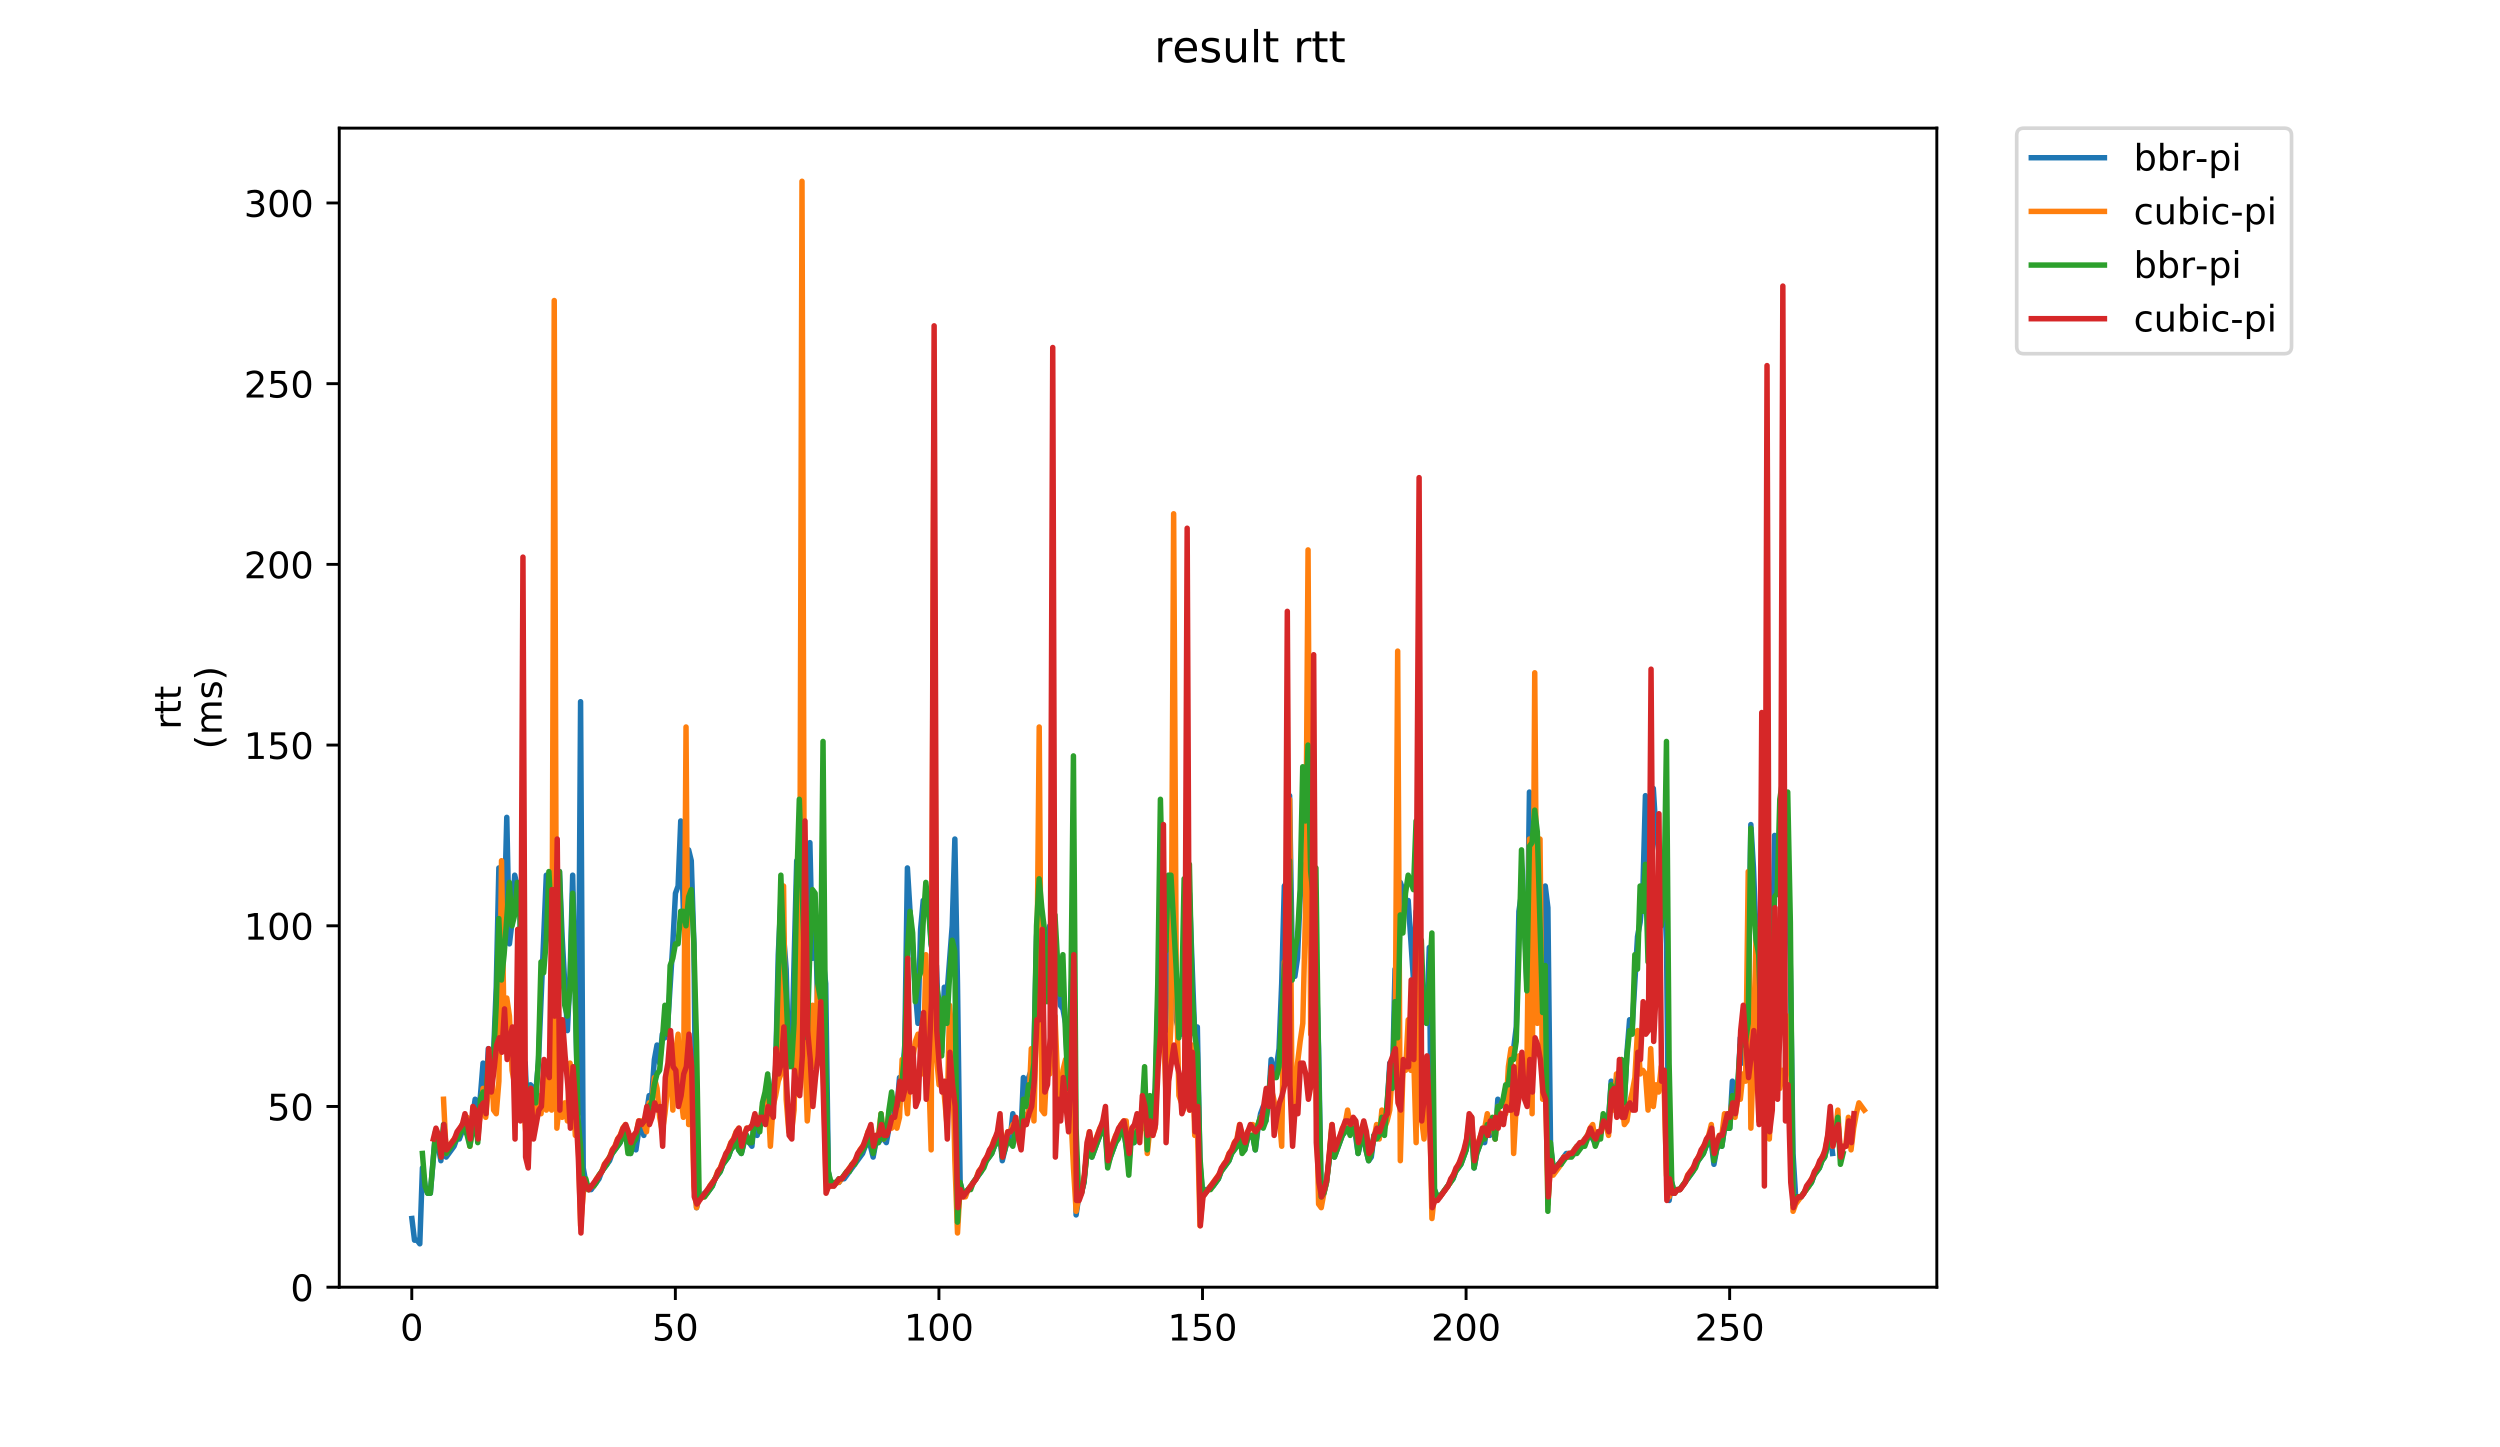<?xml version="1.0" encoding="utf-8" standalone="no"?>
<!DOCTYPE svg PUBLIC "-//W3C//DTD SVG 1.1//EN"
  "http://www.w3.org/Graphics/SVG/1.1/DTD/svg11.dtd">
<!-- Created with matplotlib (https://matplotlib.org/) -->
<svg height="396pt" version="1.1" viewBox="0 0 684 396" width="684pt" xmlns="http://www.w3.org/2000/svg" xmlns:xlink="http://www.w3.org/1999/xlink">
 <defs>
  <style type="text/css">
*{stroke-linecap:butt;stroke-linejoin:round;}
  </style>
 </defs>
 <g id="figure_1">
  <g id="patch_1">
   <path d="M 0 396 
L 684 396 
L 684 0 
L 0 0 
z
" style="fill:#ffffff;"/>
  </g>
  <g id="axes_1">
   <g id="patch_2">
    <path d="M 92.824 352.174 
L 529.913 352.174 
L 529.913 35.062 
L 92.824 35.062 
z
" style="fill:#ffffff;"/>
   </g>
   <g id="matplotlib.axis_1">
    <g id="xtick_1">
     <g id="line2d_1">
      <defs>
       <path d="M 0 0 
L 0 3.5 
" id="me153597958" style="stroke:#000000;stroke-width:0.8;"/>
      </defs>
      <g>
       <use style="stroke:#000000;stroke-width:0.8;" x="112.664" xlink:href="#me153597958" y="352.174"/>
      </g>
     </g>
     <g id="text_1">
      <!-- 0 -->
      <defs>
       <path d="M 31.781 66.406 
Q 24.172 66.406 20.328 58.906 
Q 16.5 51.422 16.5 36.375 
Q 16.5 21.391 20.328 13.891 
Q 24.172 6.391 31.781 6.391 
Q 39.453 6.391 43.281 13.891 
Q 47.125 21.391 47.125 36.375 
Q 47.125 51.422 43.281 58.906 
Q 39.453 66.406 31.781 66.406 
z
M 31.781 74.219 
Q 44.047 74.219 50.516 64.516 
Q 56.984 54.828 56.984 36.375 
Q 56.984 17.969 50.516 8.266 
Q 44.047 -1.422 31.781 -1.422 
Q 19.531 -1.422 13.062 8.266 
Q 6.594 17.969 6.594 36.375 
Q 6.594 54.828 13.062 64.516 
Q 19.531 74.219 31.781 74.219 
z
" id="DejaVuSans-48"/>
      </defs>
      <g transform="translate(109.483 366.773)scale(0.1 -0.1)">
       <use xlink:href="#DejaVuSans-48"/>
      </g>
     </g>
    </g>
    <g id="xtick_2">
     <g id="line2d_2">
      <g>
       <use style="stroke:#000000;stroke-width:0.8;" x="184.778" xlink:href="#me153597958" y="352.174"/>
      </g>
     </g>
     <g id="text_2">
      <!-- 50 -->
      <defs>
       <path d="M 10.797 72.906 
L 49.516 72.906 
L 49.516 64.594 
L 19.828 64.594 
L 19.828 46.734 
Q 21.969 47.469 24.109 47.828 
Q 26.266 48.188 28.422 48.188 
Q 40.625 48.188 47.75 41.5 
Q 54.891 34.812 54.891 23.391 
Q 54.891 11.625 47.562 5.094 
Q 40.234 -1.422 26.906 -1.422 
Q 22.312 -1.422 17.547 -0.641 
Q 12.797 0.141 7.719 1.703 
L 7.719 11.625 
Q 12.109 9.234 16.797 8.062 
Q 21.484 6.891 26.703 6.891 
Q 35.156 6.891 40.078 11.328 
Q 45.016 15.766 45.016 23.391 
Q 45.016 31 40.078 35.438 
Q 35.156 39.891 26.703 39.891 
Q 22.75 39.891 18.812 39.016 
Q 14.891 38.141 10.797 36.281 
z
" id="DejaVuSans-53"/>
      </defs>
      <g transform="translate(178.416 366.773)scale(0.1 -0.1)">
       <use xlink:href="#DejaVuSans-53"/>
       <use x="63.623" xlink:href="#DejaVuSans-48"/>
      </g>
     </g>
    </g>
    <g id="xtick_3">
     <g id="line2d_3">
      <g>
       <use style="stroke:#000000;stroke-width:0.8;" x="256.892" xlink:href="#me153597958" y="352.174"/>
      </g>
     </g>
     <g id="text_3">
      <!-- 100 -->
      <defs>
       <path d="M 12.406 8.297 
L 28.516 8.297 
L 28.516 63.922 
L 10.984 60.406 
L 10.984 69.391 
L 28.422 72.906 
L 38.281 72.906 
L 38.281 8.297 
L 54.391 8.297 
L 54.391 0 
L 12.406 0 
z
" id="DejaVuSans-49"/>
      </defs>
      <g transform="translate(247.348 366.773)scale(0.1 -0.1)">
       <use xlink:href="#DejaVuSans-49"/>
       <use x="63.623" xlink:href="#DejaVuSans-48"/>
       <use x="127.246" xlink:href="#DejaVuSans-48"/>
      </g>
     </g>
    </g>
    <g id="xtick_4">
     <g id="line2d_4">
      <g>
       <use style="stroke:#000000;stroke-width:0.8;" x="329.006" xlink:href="#me153597958" y="352.174"/>
      </g>
     </g>
     <g id="text_4">
      <!-- 150 -->
      <g transform="translate(319.462 366.773)scale(0.1 -0.1)">
       <use xlink:href="#DejaVuSans-49"/>
       <use x="63.623" xlink:href="#DejaVuSans-53"/>
       <use x="127.246" xlink:href="#DejaVuSans-48"/>
      </g>
     </g>
    </g>
    <g id="xtick_5">
     <g id="line2d_5">
      <g>
       <use style="stroke:#000000;stroke-width:0.8;" x="401.12" xlink:href="#me153597958" y="352.174"/>
      </g>
     </g>
     <g id="text_5">
      <!-- 200 -->
      <defs>
       <path d="M 19.188 8.297 
L 53.609 8.297 
L 53.609 0 
L 7.328 0 
L 7.328 8.297 
Q 12.938 14.109 22.625 23.891 
Q 32.328 33.688 34.812 36.531 
Q 39.547 41.844 41.422 45.531 
Q 43.312 49.219 43.312 52.781 
Q 43.312 58.594 39.234 62.25 
Q 35.156 65.922 28.609 65.922 
Q 23.969 65.922 18.812 64.312 
Q 13.672 62.703 7.812 59.422 
L 7.812 69.391 
Q 13.766 71.781 18.938 73 
Q 24.125 74.219 28.422 74.219 
Q 39.75 74.219 46.484 68.547 
Q 53.219 62.891 53.219 53.422 
Q 53.219 48.922 51.531 44.891 
Q 49.859 40.875 45.406 35.406 
Q 44.188 33.984 37.641 27.219 
Q 31.109 20.453 19.188 8.297 
z
" id="DejaVuSans-50"/>
      </defs>
      <g transform="translate(391.576 366.773)scale(0.1 -0.1)">
       <use xlink:href="#DejaVuSans-50"/>
       <use x="63.623" xlink:href="#DejaVuSans-48"/>
       <use x="127.246" xlink:href="#DejaVuSans-48"/>
      </g>
     </g>
    </g>
    <g id="xtick_6">
     <g id="line2d_6">
      <g>
       <use style="stroke:#000000;stroke-width:0.8;" x="473.234" xlink:href="#me153597958" y="352.174"/>
      </g>
     </g>
     <g id="text_6">
      <!-- 250 -->
      <g transform="translate(463.69 366.773)scale(0.1 -0.1)">
       <use xlink:href="#DejaVuSans-50"/>
       <use x="63.623" xlink:href="#DejaVuSans-53"/>
       <use x="127.246" xlink:href="#DejaVuSans-48"/>
      </g>
     </g>
    </g>
   </g>
   <g id="matplotlib.axis_2">
    <g id="ytick_1">
     <g id="line2d_7">
      <defs>
       <path d="M 0 0 
L -3.5 0 
" id="m661c4b909a" style="stroke:#000000;stroke-width:0.8;"/>
      </defs>
      <g>
       <use style="stroke:#000000;stroke-width:0.8;" x="92.824" xlink:href="#m661c4b909a" y="352.174"/>
      </g>
     </g>
     <g id="text_7">
      <!-- 0 -->
      <g transform="translate(79.461 355.973)scale(0.1 -0.1)">
       <use xlink:href="#DejaVuSans-48"/>
      </g>
     </g>
    </g>
    <g id="ytick_2">
     <g id="line2d_8">
      <g>
       <use style="stroke:#000000;stroke-width:0.8;" x="92.824" xlink:href="#m661c4b909a" y="302.734"/>
      </g>
     </g>
     <g id="text_8">
      <!-- 50 -->
      <g transform="translate(73.099 306.533)scale(0.1 -0.1)">
       <use xlink:href="#DejaVuSans-53"/>
       <use x="63.623" xlink:href="#DejaVuSans-48"/>
      </g>
     </g>
    </g>
    <g id="ytick_3">
     <g id="line2d_9">
      <g>
       <use style="stroke:#000000;stroke-width:0.8;" x="92.824" xlink:href="#m661c4b909a" y="253.293"/>
      </g>
     </g>
     <g id="text_9">
      <!-- 100 -->
      <g transform="translate(66.736 257.092)scale(0.1 -0.1)">
       <use xlink:href="#DejaVuSans-49"/>
       <use x="63.623" xlink:href="#DejaVuSans-48"/>
       <use x="127.246" xlink:href="#DejaVuSans-48"/>
      </g>
     </g>
    </g>
    <g id="ytick_4">
     <g id="line2d_10">
      <g>
       <use style="stroke:#000000;stroke-width:0.8;" x="92.824" xlink:href="#m661c4b909a" y="203.853"/>
      </g>
     </g>
     <g id="text_10">
      <!-- 150 -->
      <g transform="translate(66.736 207.652)scale(0.1 -0.1)">
       <use xlink:href="#DejaVuSans-49"/>
       <use x="63.623" xlink:href="#DejaVuSans-53"/>
       <use x="127.246" xlink:href="#DejaVuSans-48"/>
      </g>
     </g>
    </g>
    <g id="ytick_5">
     <g id="line2d_11">
      <g>
       <use style="stroke:#000000;stroke-width:0.8;" x="92.824" xlink:href="#m661c4b909a" y="154.412"/>
      </g>
     </g>
     <g id="text_11">
      <!-- 200 -->
      <g transform="translate(66.736 158.211)scale(0.1 -0.1)">
       <use xlink:href="#DejaVuSans-50"/>
       <use x="63.623" xlink:href="#DejaVuSans-48"/>
       <use x="127.246" xlink:href="#DejaVuSans-48"/>
      </g>
     </g>
    </g>
    <g id="ytick_6">
     <g id="line2d_12">
      <g>
       <use style="stroke:#000000;stroke-width:0.8;" x="92.824" xlink:href="#m661c4b909a" y="104.971"/>
      </g>
     </g>
     <g id="text_12">
      <!-- 250 -->
      <g transform="translate(66.736 108.771)scale(0.1 -0.1)">
       <use xlink:href="#DejaVuSans-50"/>
       <use x="63.623" xlink:href="#DejaVuSans-53"/>
       <use x="127.246" xlink:href="#DejaVuSans-48"/>
      </g>
     </g>
    </g>
    <g id="ytick_7">
     <g id="line2d_13">
      <g>
       <use style="stroke:#000000;stroke-width:0.8;" x="92.824" xlink:href="#m661c4b909a" y="55.531"/>
      </g>
     </g>
     <g id="text_13">
      <!-- 300 -->
      <defs>
       <path d="M 40.578 39.312 
Q 47.656 37.797 51.625 33 
Q 55.609 28.219 55.609 21.188 
Q 55.609 10.406 48.188 4.484 
Q 40.766 -1.422 27.094 -1.422 
Q 22.516 -1.422 17.656 -0.516 
Q 12.797 0.391 7.625 2.203 
L 7.625 11.719 
Q 11.719 9.328 16.594 8.109 
Q 21.484 6.891 26.812 6.891 
Q 36.078 6.891 40.938 10.547 
Q 45.797 14.203 45.797 21.188 
Q 45.797 27.641 41.281 31.266 
Q 36.766 34.906 28.719 34.906 
L 20.219 34.906 
L 20.219 43.016 
L 29.109 43.016 
Q 36.375 43.016 40.234 45.922 
Q 44.094 48.828 44.094 54.297 
Q 44.094 59.906 40.109 62.906 
Q 36.141 65.922 28.719 65.922 
Q 24.656 65.922 20.016 65.031 
Q 15.375 64.156 9.812 62.312 
L 9.812 71.094 
Q 15.438 72.656 20.344 73.438 
Q 25.25 74.219 29.594 74.219 
Q 40.828 74.219 47.359 69.109 
Q 53.906 64.016 53.906 55.328 
Q 53.906 49.266 50.438 45.094 
Q 46.969 40.922 40.578 39.312 
z
" id="DejaVuSans-51"/>
      </defs>
      <g transform="translate(66.736 59.33)scale(0.1 -0.1)">
       <use xlink:href="#DejaVuSans-51"/>
       <use x="63.623" xlink:href="#DejaVuSans-48"/>
       <use x="127.246" xlink:href="#DejaVuSans-48"/>
      </g>
     </g>
    </g>
    <g id="text_14">
     <!-- rtt -->
     <defs>
      <path d="M 41.109 46.297 
Q 39.594 47.172 37.812 47.578 
Q 36.031 48 33.891 48 
Q 26.266 48 22.188 43.047 
Q 18.109 38.094 18.109 28.812 
L 18.109 0 
L 9.078 0 
L 9.078 54.688 
L 18.109 54.688 
L 18.109 46.188 
Q 20.953 51.172 25.484 53.578 
Q 30.031 56 36.531 56 
Q 37.453 56 38.578 55.875 
Q 39.703 55.766 41.062 55.516 
z
" id="DejaVuSans-114"/>
      <path d="M 18.312 70.219 
L 18.312 54.688 
L 36.812 54.688 
L 36.812 47.703 
L 18.312 47.703 
L 18.312 18.016 
Q 18.312 11.328 20.141 9.422 
Q 21.969 7.516 27.594 7.516 
L 36.812 7.516 
L 36.812 0 
L 27.594 0 
Q 17.188 0 13.234 3.875 
Q 9.281 7.766 9.281 18.016 
L 9.281 47.703 
L 2.688 47.703 
L 2.688 54.688 
L 9.281 54.688 
L 9.281 70.219 
z
" id="DejaVuSans-116"/>
     </defs>
     <g transform="translate(49.459 199.594)rotate(-90)scale(0.1 -0.1)">
      <use xlink:href="#DejaVuSans-114"/>
      <use x="41.113" xlink:href="#DejaVuSans-116"/>
      <use x="80.322" xlink:href="#DejaVuSans-116"/>
     </g>
     <!-- (ms) -->
     <defs>
      <path d="M 31 75.875 
Q 24.469 64.656 21.281 53.656 
Q 18.109 42.672 18.109 31.391 
Q 18.109 20.125 21.312 9.062 
Q 24.516 -2 31 -13.188 
L 23.188 -13.188 
Q 15.875 -1.703 12.234 9.375 
Q 8.594 20.453 8.594 31.391 
Q 8.594 42.281 12.203 53.312 
Q 15.828 64.359 23.188 75.875 
z
" id="DejaVuSans-40"/>
      <path d="M 52 44.188 
Q 55.375 50.25 60.062 53.125 
Q 64.75 56 71.094 56 
Q 79.641 56 84.281 50.016 
Q 88.922 44.047 88.922 33.016 
L 88.922 0 
L 79.891 0 
L 79.891 32.719 
Q 79.891 40.578 77.094 44.375 
Q 74.312 48.188 68.609 48.188 
Q 61.625 48.188 57.562 43.547 
Q 53.516 38.922 53.516 30.906 
L 53.516 0 
L 44.484 0 
L 44.484 32.719 
Q 44.484 40.625 41.703 44.406 
Q 38.922 48.188 33.109 48.188 
Q 26.219 48.188 22.156 43.531 
Q 18.109 38.875 18.109 30.906 
L 18.109 0 
L 9.078 0 
L 9.078 54.688 
L 18.109 54.688 
L 18.109 46.188 
Q 21.188 51.219 25.484 53.609 
Q 29.781 56 35.688 56 
Q 41.656 56 45.828 52.969 
Q 50 49.953 52 44.188 
z
" id="DejaVuSans-109"/>
      <path d="M 44.281 53.078 
L 44.281 44.578 
Q 40.484 46.531 36.375 47.5 
Q 32.281 48.484 27.875 48.484 
Q 21.188 48.484 17.844 46.438 
Q 14.5 44.391 14.5 40.281 
Q 14.5 37.156 16.891 35.375 
Q 19.281 33.594 26.516 31.984 
L 29.594 31.297 
Q 39.156 29.25 43.188 25.516 
Q 47.219 21.781 47.219 15.094 
Q 47.219 7.469 41.188 3.016 
Q 35.156 -1.422 24.609 -1.422 
Q 20.219 -1.422 15.453 -0.562 
Q 10.688 0.297 5.422 2 
L 5.422 11.281 
Q 10.406 8.688 15.234 7.391 
Q 20.062 6.109 24.812 6.109 
Q 31.156 6.109 34.562 8.281 
Q 37.984 10.453 37.984 14.406 
Q 37.984 18.062 35.516 20.016 
Q 33.062 21.969 24.703 23.781 
L 21.578 24.516 
Q 13.234 26.266 9.516 29.906 
Q 5.812 33.547 5.812 39.891 
Q 5.812 47.609 11.281 51.797 
Q 16.75 56 26.812 56 
Q 31.781 56 36.172 55.266 
Q 40.578 54.547 44.281 53.078 
z
" id="DejaVuSans-115"/>
      <path d="M 8.016 75.875 
L 15.828 75.875 
Q 23.141 64.359 26.781 53.312 
Q 30.422 42.281 30.422 31.391 
Q 30.422 20.453 26.781 9.375 
Q 23.141 -1.703 15.828 -13.188 
L 8.016 -13.188 
Q 14.5 -2 17.703 9.062 
Q 20.906 20.125 20.906 31.391 
Q 20.906 42.672 17.703 53.656 
Q 14.5 64.656 8.016 75.875 
z
" id="DejaVuSans-41"/>
     </defs>
     <g transform="translate(60.657 204.995)rotate(-90)scale(0.1 -0.1)">
      <use xlink:href="#DejaVuSans-40"/>
      <use x="39.014" xlink:href="#DejaVuSans-109"/>
      <use x="136.426" xlink:href="#DejaVuSans-115"/>
      <use x="188.525" xlink:href="#DejaVuSans-41"/>
     </g>
    </g>
   </g>
   <g id="line2d_14">
    <path clip-path="url(#pcb33451849)" d="M 112.692 333.387 
L 113.413 339.32 
L 114.134 339.32 
L 114.855 340.308 
L 115.576 319.543 
L 116.297 324.487 
L 117.018 326.465 
L 117.74 326.465 
L 119.182 309.655 
L 120.624 317.566 
L 121.345 309.655 
L 122.066 316.577 
L 124.23 313.611 
L 124.951 311.633 
L 125.672 311.633 
L 126.393 309.655 
L 127.114 309.655 
L 127.836 306.689 
L 128.557 312.622 
L 129.278 305.7 
L 129.999 300.756 
L 130.72 308.666 
L 132.162 290.868 
L 132.883 299.767 
L 133.605 286.913 
L 134.326 288.89 
L 135.047 287.901 
L 135.768 270.103 
L 136.489 237.472 
L 137.21 266.148 
L 137.931 252.304 
L 138.653 223.629 
L 139.374 258.237 
L 140.095 252.304 
L 140.816 239.45 
L 142.258 245.383 
L 142.979 291.857 
L 143.701 290.868 
L 144.422 308.666 
L 145.143 296.801 
L 146.585 298.778 
L 147.306 290.868 
L 149.47 239.45 
L 150.191 252.304 
L 150.912 251.315 
L 151.633 257.248 
L 152.354 241.427 
L 153.075 238.461 
L 153.797 256.26 
L 155.239 281.969 
L 155.96 267.136 
L 156.681 239.45 
L 158.123 304.711 
L 158.845 191.987 
L 159.566 319.543 
L 160.287 323.499 
L 161.008 325.476 
L 161.729 325.476 
L 163.893 322.51 
L 164.614 320.532 
L 166.777 317.566 
L 167.498 315.588 
L 169.662 312.622 
L 170.383 310.644 
L 171.104 309.655 
L 171.825 310.644 
L 172.546 315.588 
L 173.267 312.622 
L 173.988 314.599 
L 174.71 309.655 
L 175.431 307.678 
L 176.152 310.644 
L 176.873 304.711 
L 177.594 299.767 
L 178.315 299.767 
L 179.036 289.879 
L 179.758 285.924 
L 180.479 290.868 
L 181.2 282.957 
L 181.921 283.946 
L 182.642 280.98 
L 184.084 258.237 
L 184.806 244.394 
L 185.527 242.416 
L 186.248 224.618 
L 186.969 249.338 
L 187.69 236.483 
L 188.411 232.528 
L 189.132 235.494 
L 189.854 258.237 
L 190.575 330.42 
L 191.296 327.454 
L 192.017 327.454 
L 192.738 326.465 
L 193.459 326.465 
L 194.902 324.487 
L 195.623 322.51 
L 197.065 320.532 
L 197.786 318.555 
L 199.228 316.577 
L 199.949 314.599 
L 200.671 313.611 
L 201.392 311.633 
L 202.113 314.599 
L 202.834 315.588 
L 203.555 312.622 
L 204.276 310.644 
L 204.997 312.622 
L 205.719 313.611 
L 206.44 305.7 
L 207.161 310.644 
L 208.603 304.711 
L 209.324 300.756 
L 210.045 294.823 
L 210.767 305.7 
L 212.209 292.846 
L 212.93 261.204 
L 213.651 246.371 
L 215.093 265.159 
L 215.815 291.857 
L 216.536 290.868 
L 217.978 235.494 
L 218.699 236.483 
L 219.42 250.327 
L 220.141 270.103 
L 220.863 283.946 
L 221.584 230.55 
L 222.305 262.192 
L 223.026 248.349 
L 223.747 277.025 
L 224.468 273.069 
L 225.189 262.192 
L 225.911 269.114 
L 226.632 320.532 
L 227.353 324.487 
L 228.074 324.487 
L 228.795 323.499 
L 229.516 323.499 
L 230.237 322.51 
L 230.958 322.51 
L 236.006 315.588 
L 237.449 311.633 
L 238.17 313.611 
L 238.891 316.577 
L 239.612 312.622 
L 240.333 312.622 
L 241.054 311.633 
L 241.776 311.633 
L 242.497 312.622 
L 243.218 308.666 
L 243.939 307.678 
L 244.66 303.722 
L 245.381 303.722 
L 246.102 294.823 
L 246.824 295.812 
L 247.545 285.924 
L 248.266 237.472 
L 248.987 249.338 
L 249.708 259.226 
L 250.429 271.092 
L 251.15 279.991 
L 251.872 254.282 
L 252.593 246.371 
L 253.314 247.36 
L 254.035 244.394 
L 254.756 258.237 
L 255.477 263.181 
L 256.198 264.17 
L 256.92 281.969 
L 257.641 287.901 
L 258.362 270.103 
L 259.083 272.08 
L 260.525 253.293 
L 261.246 229.562 
L 261.967 269.114 
L 262.689 323.499 
L 263.41 326.465 
L 264.131 326.465 
L 268.458 320.532 
L 269.179 318.555 
L 271.342 315.588 
L 273.506 309.655 
L 274.227 317.566 
L 275.669 311.633 
L 276.39 311.633 
L 277.111 304.711 
L 277.833 309.655 
L 278.554 308.666 
L 279.275 311.633 
L 279.996 294.823 
L 280.717 299.767 
L 281.438 294.823 
L 282.159 292.846 
L 282.881 287.901 
L 283.602 256.26 
L 284.323 243.405 
L 285.044 251.315 
L 285.765 262.192 
L 286.486 261.204 
L 287.207 253.293 
L 287.929 266.148 
L 288.65 263.181 
L 289.371 265.159 
L 290.092 275.047 
L 290.813 276.036 
L 291.534 279.991 
L 292.255 296.801 
L 292.976 273.069 
L 293.698 257.248 
L 294.419 332.398 
L 295.14 327.454 
L 295.861 326.465 
L 296.582 323.499 
L 297.303 315.588 
L 298.024 310.644 
L 298.746 316.577 
L 301.63 308.666 
L 302.351 307.678 
L 303.072 318.555 
L 305.957 310.644 
L 307.399 308.666 
L 308.842 318.555 
L 309.563 309.655 
L 310.284 312.622 
L 311.005 308.666 
L 311.726 309.655 
L 312.447 303.722 
L 313.168 298.778 
L 313.89 311.633 
L 314.611 301.745 
L 315.332 306.689 
L 316.053 299.767 
L 317.495 250.327 
L 318.216 257.248 
L 318.938 281.969 
L 319.659 249.338 
L 320.38 248.349 
L 321.101 249.338 
L 321.822 279.002 
L 322.543 281.969 
L 323.264 282.957 
L 323.985 255.271 
L 324.707 262.192 
L 325.428 244.394 
L 326.87 282.957 
L 327.591 280.98 
L 328.312 318.555 
L 329.033 326.465 
L 329.755 325.476 
L 330.476 325.476 
L 331.197 324.487 
L 331.918 324.487 
L 333.36 322.51 
L 334.081 320.532 
L 336.245 317.566 
L 336.966 315.588 
L 338.408 313.611 
L 339.129 309.655 
L 339.851 313.611 
L 340.572 314.599 
L 341.293 311.633 
L 342.014 310.644 
L 342.735 310.644 
L 343.456 314.599 
L 344.177 308.666 
L 344.899 304.711 
L 345.62 302.734 
L 346.341 306.689 
L 347.062 301.745 
L 347.783 289.879 
L 348.504 294.823 
L 349.225 291.857 
L 349.947 286.913 
L 350.668 269.114 
L 351.389 242.416 
L 352.11 241.427 
L 352.831 217.696 
L 353.552 262.192 
L 354.273 267.136 
L 354.994 262.192 
L 355.716 245.383 
L 356.437 238.461 
L 357.158 236.483 
L 357.879 237.472 
L 358.6 251.315 
L 359.321 257.248 
L 360.042 262.192 
L 360.764 286.913 
L 361.485 327.454 
L 362.206 326.465 
L 362.927 323.499 
L 363.648 317.566 
L 364.369 308.666 
L 365.09 316.577 
L 367.254 310.644 
L 368.696 308.666 
L 369.417 309.655 
L 370.138 307.678 
L 370.86 310.644 
L 371.581 315.588 
L 373.023 309.655 
L 373.744 314.599 
L 374.465 317.566 
L 375.186 316.577 
L 375.908 310.644 
L 376.629 309.655 
L 377.35 310.644 
L 378.071 307.678 
L 378.792 306.689 
L 379.513 302.734 
L 380.234 290.868 
L 380.956 296.801 
L 381.677 265.159 
L 382.398 282.957 
L 383.119 241.427 
L 383.84 243.405 
L 384.561 247.36 
L 385.282 246.371 
L 386.725 268.125 
L 387.446 249.338 
L 388.167 261.204 
L 388.888 264.17 
L 389.609 277.025 
L 390.33 279.991 
L 391.051 259.226 
L 391.773 330.42 
L 392.494 325.476 
L 393.215 327.454 
L 393.936 327.454 
L 397.542 322.51 
L 398.263 320.532 
L 399.705 318.555 
L 401.147 314.599 
L 401.869 310.644 
L 402.59 305.7 
L 403.311 319.543 
L 404.032 315.588 
L 405.474 311.633 
L 406.195 312.622 
L 406.917 307.678 
L 407.638 310.644 
L 408.359 307.678 
L 409.08 311.633 
L 409.801 300.756 
L 410.522 302.734 
L 411.243 301.745 
L 411.965 297.79 
L 412.686 296.801 
L 413.407 290.868 
L 414.128 286.913 
L 414.849 280.98 
L 415.57 249.338 
L 416.291 244.394 
L 417.013 248.349 
L 417.734 269.114 
L 418.455 216.707 
L 419.897 243.405 
L 420.618 231.539 
L 421.339 257.248 
L 422.06 274.058 
L 422.782 242.416 
L 423.503 248.349 
L 424.224 313.611 
L 424.945 319.543 
L 425.666 319.543 
L 428.551 315.588 
L 429.993 315.588 
L 431.435 313.611 
L 432.156 313.611 
L 435.041 309.655 
L 435.762 311.633 
L 436.483 312.622 
L 437.204 309.655 
L 437.926 309.655 
L 438.647 307.678 
L 439.368 306.689 
L 440.089 306.689 
L 440.81 295.812 
L 441.531 299.767 
L 442.252 299.767 
L 442.974 295.812 
L 443.695 290.868 
L 444.416 301.745 
L 445.137 287.901 
L 445.858 279.002 
L 446.579 280.98 
L 448.022 256.26 
L 448.743 252.304 
L 449.464 244.394 
L 450.185 217.696 
L 450.906 246.371 
L 451.627 218.685 
L 452.348 215.718 
L 453.069 227.584 
L 453.791 232.528 
L 454.512 235.494 
L 455.233 240.439 
L 455.954 258.237 
L 456.675 328.443 
L 457.396 323.499 
L 458.117 326.465 
L 458.839 325.476 
L 459.56 325.476 
L 463.165 320.532 
L 463.887 318.555 
L 466.05 315.588 
L 466.771 313.611 
L 467.492 312.622 
L 468.213 312.622 
L 468.935 318.555 
L 469.656 314.599 
L 470.377 312.622 
L 471.098 313.611 
L 471.819 308.666 
L 473.261 308.666 
L 473.983 295.812 
L 474.704 301.745 
L 475.425 299.767 
L 476.146 283.946 
L 476.867 290.868 
L 477.588 285.924 
L 478.309 269.114 
L 479.031 225.606 
L 479.752 237.472 
L 480.473 256.26 
L 481.194 264.17 
L 481.915 280.98 
L 482.636 269.114 
L 483.357 251.315 
L 484.078 273.069 
L 484.8 271.092 
L 485.521 228.573 
L 486.242 231.539 
L 486.963 227.584 
L 487.684 213.741 
L 489.126 235.494 
L 489.848 265.159 
L 490.569 315.588 
L 491.29 327.454 
L 492.732 327.454 
L 495.617 323.499 
L 496.338 321.521 
L 497.78 319.543 
L 498.501 317.566 
L 499.222 316.577 
L 499.944 313.611 
L 500.665 309.655 
L 501.386 315.588 
L 501.386 315.588 
" style="fill:none;stroke:#1f77b4;stroke-linecap:square;stroke-width:1.5;"/>
   </g>
   <g id="line2d_15">
    <path clip-path="url(#pcb33451849)" d="M 121.351 300.756 
L 122.072 315.588 
L 122.793 313.611 
L 125.678 309.655 
L 126.399 307.678 
L 127.12 307.678 
L 127.841 305.7 
L 128.562 313.611 
L 129.284 307.678 
L 130.005 303.722 
L 130.726 309.655 
L 131.447 304.711 
L 132.168 297.79 
L 132.889 305.7 
L 133.61 297.79 
L 134.332 287.901 
L 135.053 303.722 
L 135.774 304.711 
L 136.495 295.812 
L 137.216 235.494 
L 137.937 283.946 
L 138.658 273.069 
L 139.38 278.013 
L 140.101 292.846 
L 140.822 296.801 
L 141.543 281.969 
L 142.264 295.812 
L 142.985 299.767 
L 144.428 316.577 
L 145.149 297.79 
L 145.87 307.678 
L 146.591 301.745 
L 147.312 299.767 
L 148.033 304.711 
L 148.754 292.846 
L 149.475 303.722 
L 150.197 291.857 
L 150.918 303.722 
L 151.639 82.229 
L 152.36 308.666 
L 153.081 301.745 
L 153.802 305.7 
L 154.523 301.745 
L 155.245 306.689 
L 155.966 290.868 
L 156.687 297.79 
L 157.408 310.644 
L 158.129 309.655 
L 158.85 335.364 
L 159.571 326.465 
L 160.293 323.499 
L 161.014 325.476 
L 161.735 324.487 
L 162.456 324.487 
L 163.177 322.51 
L 164.619 320.532 
L 165.341 318.555 
L 166.783 316.577 
L 167.504 314.599 
L 168.225 313.611 
L 168.946 311.633 
L 169.667 310.644 
L 170.389 308.666 
L 171.11 307.678 
L 172.552 313.611 
L 173.273 310.644 
L 173.994 310.644 
L 174.715 306.689 
L 175.437 306.689 
L 176.158 307.678 
L 176.879 309.655 
L 177.6 301.745 
L 178.321 301.745 
L 179.042 294.823 
L 179.763 297.79 
L 180.484 305.7 
L 181.206 309.655 
L 181.927 304.711 
L 182.648 297.79 
L 183.369 285.924 
L 184.09 303.722 
L 184.811 287.901 
L 185.532 282.957 
L 186.254 299.767 
L 186.975 305.7 
L 187.696 198.908 
L 188.417 307.678 
L 189.138 294.823 
L 189.859 324.487 
L 190.58 330.42 
L 191.302 327.454 
L 192.744 327.454 
L 193.465 326.465 
L 194.186 324.487 
L 195.628 322.51 
L 196.35 320.532 
L 197.071 319.543 
L 197.792 317.566 
L 198.513 316.577 
L 199.955 312.622 
L 200.676 311.633 
L 201.398 309.655 
L 202.119 308.666 
L 202.84 313.611 
L 203.561 310.644 
L 204.282 308.666 
L 205.724 308.666 
L 206.446 306.689 
L 207.167 307.678 
L 207.888 307.678 
L 208.609 302.734 
L 209.33 304.711 
L 210.051 298.778 
L 210.772 313.611 
L 211.493 302.734 
L 212.215 299.767 
L 212.936 295.812 
L 213.657 293.834 
L 214.378 242.416 
L 215.099 300.756 
L 215.82 309.655 
L 216.541 309.655 
L 217.263 303.722 
L 217.984 269.114 
L 218.705 294.823 
L 219.426 49.598 
L 220.147 285.924 
L 220.868 306.689 
L 221.589 297.79 
L 222.311 275.047 
L 223.032 291.857 
L 223.753 267.136 
L 224.474 280.98 
L 225.195 289.879 
L 225.916 319.543 
L 226.637 324.487 
L 228.08 324.487 
L 228.801 323.499 
L 229.522 323.499 
L 234.57 316.577 
L 235.291 314.599 
L 236.733 312.622 
L 237.455 309.655 
L 238.176 308.666 
L 238.897 314.599 
L 239.618 310.644 
L 240.339 310.644 
L 241.06 304.711 
L 241.781 311.633 
L 242.502 309.655 
L 243.224 304.711 
L 243.945 308.666 
L 244.666 306.689 
L 245.387 308.666 
L 246.108 305.7 
L 246.829 289.879 
L 248.272 304.711 
L 248.993 292.846 
L 249.714 289.879 
L 250.435 284.935 
L 251.156 282.957 
L 251.877 286.913 
L 252.598 293.834 
L 253.32 261.204 
L 254.041 291.857 
L 254.762 314.599 
L 255.483 118.815 
L 256.204 288.89 
L 256.925 296.801 
L 257.646 295.812 
L 258.368 299.767 
L 259.089 307.678 
L 259.81 275.047 
L 260.531 284.935 
L 261.252 317.566 
L 261.973 337.342 
L 262.694 324.487 
L 263.416 327.454 
L 264.137 327.454 
L 264.858 325.476 
L 267.021 322.51 
L 267.742 320.532 
L 269.185 318.555 
L 269.906 316.577 
L 270.627 315.588 
L 272.069 311.633 
L 272.79 310.644 
L 273.511 307.678 
L 274.233 312.622 
L 274.954 312.622 
L 275.675 309.655 
L 276.396 309.655 
L 277.117 307.678 
L 277.838 309.655 
L 278.559 307.678 
L 279.281 308.666 
L 280.002 304.711 
L 280.723 307.678 
L 281.444 303.722 
L 282.165 286.913 
L 282.886 306.689 
L 283.607 276.036 
L 284.329 198.908 
L 285.05 303.722 
L 285.771 304.711 
L 286.492 289.879 
L 287.213 293.834 
L 287.934 281.969 
L 288.655 278.013 
L 289.377 295.812 
L 290.098 305.7 
L 290.819 292.846 
L 291.54 289.879 
L 292.261 292.846 
L 292.982 304.711 
L 293.703 319.543 
L 294.425 331.409 
L 295.146 327.454 
L 295.867 326.465 
L 296.588 322.51 
L 298.03 309.655 
L 298.751 315.588 
L 299.473 312.622 
L 300.915 308.666 
L 302.357 306.689 
L 303.078 314.599 
L 303.799 314.599 
L 305.242 310.644 
L 305.963 309.655 
L 306.684 307.678 
L 307.405 306.689 
L 308.126 306.689 
L 308.847 316.577 
L 309.568 309.655 
L 310.29 308.666 
L 311.011 308.666 
L 311.732 309.655 
L 312.453 308.666 
L 313.174 301.745 
L 313.895 315.588 
L 314.616 308.666 
L 315.338 310.644 
L 316.059 308.666 
L 316.78 286.913 
L 317.501 286.913 
L 318.222 278.013 
L 318.943 297.79 
L 319.664 294.823 
L 320.386 279.991 
L 321.107 140.569 
L 321.828 268.125 
L 322.549 299.767 
L 323.27 301.745 
L 323.991 297.79 
L 324.712 299.767 
L 325.434 303.722 
L 326.155 285.924 
L 326.876 310.644 
L 327.597 306.689 
L 328.318 335.364 
L 329.039 327.454 
L 334.087 320.532 
L 334.808 318.555 
L 335.529 317.566 
L 336.251 315.588 
L 336.972 314.599 
L 337.693 312.622 
L 338.414 311.633 
L 339.135 307.678 
L 339.856 311.633 
L 340.577 312.622 
L 341.299 309.655 
L 342.741 307.678 
L 343.462 310.644 
L 344.183 307.678 
L 344.904 305.7 
L 346.347 303.722 
L 347.068 298.778 
L 347.789 297.79 
L 348.51 300.756 
L 349.231 305.7 
L 349.952 304.711 
L 350.673 313.611 
L 351.395 263.181 
L 352.116 290.868 
L 352.837 218.685 
L 353.558 309.655 
L 355 290.868 
L 355.721 284.935 
L 356.443 279.991 
L 357.164 250.327 
L 357.885 150.457 
L 358.606 282.957 
L 359.327 262.192 
L 360.769 329.432 
L 361.491 330.42 
L 362.212 326.465 
L 362.933 323.499 
L 363.654 316.577 
L 364.375 307.678 
L 365.096 315.588 
L 366.539 311.633 
L 367.26 308.666 
L 367.981 307.678 
L 368.702 303.722 
L 369.423 307.678 
L 370.144 306.689 
L 370.865 309.655 
L 371.586 313.611 
L 373.029 307.678 
L 373.75 309.655 
L 374.471 316.577 
L 375.192 313.611 
L 375.913 311.633 
L 376.634 307.678 
L 377.356 311.633 
L 378.077 303.722 
L 378.798 308.666 
L 379.519 306.689 
L 380.24 303.722 
L 380.961 292.846 
L 381.682 292.846 
L 382.404 178.143 
L 383.125 317.566 
L 383.846 292.846 
L 384.567 292.846 
L 385.288 279.002 
L 386.009 292.846 
L 386.73 286.913 
L 387.452 312.622 
L 388.173 214.729 
L 388.894 305.7 
L 389.615 311.633 
L 390.336 301.745 
L 391.057 297.79 
L 391.778 333.387 
L 392.5 326.465 
L 393.221 327.454 
L 393.942 327.454 
L 396.826 323.499 
L 397.548 321.521 
L 398.269 320.532 
L 398.99 318.555 
L 399.711 317.566 
L 400.432 315.588 
L 401.153 312.622 
L 401.874 307.678 
L 402.595 305.7 
L 403.317 317.566 
L 404.038 313.611 
L 405.48 309.655 
L 406.201 308.666 
L 406.922 304.711 
L 407.643 307.678 
L 408.365 307.678 
L 409.086 311.633 
L 409.807 302.734 
L 410.528 306.689 
L 411.249 304.711 
L 411.97 304.711 
L 412.691 291.857 
L 413.413 286.913 
L 414.134 315.588 
L 415.576 288.89 
L 416.297 293.834 
L 417.018 292.846 
L 417.739 294.823 
L 418.461 229.562 
L 419.182 304.711 
L 419.903 184.076 
L 420.624 279.991 
L 421.345 229.562 
L 422.066 300.756 
L 422.787 290.868 
L 423.509 329.432 
L 424.23 317.566 
L 424.951 321.521 
L 427.114 318.555 
L 427.835 316.577 
L 428.557 316.577 
L 429.278 315.588 
L 429.999 315.588 
L 431.441 313.611 
L 432.162 313.611 
L 434.326 310.644 
L 435.047 308.666 
L 435.768 307.678 
L 436.489 312.622 
L 437.21 309.655 
L 437.931 309.655 
L 438.652 305.7 
L 439.374 307.678 
L 440.095 310.644 
L 440.816 298.778 
L 441.537 303.722 
L 442.258 293.834 
L 442.979 299.767 
L 443.7 300.756 
L 444.422 307.678 
L 445.143 306.689 
L 445.864 301.745 
L 446.585 298.778 
L 447.306 294.823 
L 448.027 281.969 
L 448.748 293.834 
L 449.47 292.846 
L 450.191 293.834 
L 450.912 303.722 
L 451.633 286.913 
L 452.354 302.734 
L 453.075 296.801 
L 453.796 298.778 
L 454.518 291.857 
L 455.239 294.823 
L 455.96 321.521 
L 456.681 327.454 
L 457.402 324.487 
L 458.123 326.465 
L 458.844 325.476 
L 459.566 325.476 
L 461.008 323.499 
L 461.729 321.521 
L 463.892 318.555 
L 464.613 316.577 
L 465.335 315.588 
L 466.056 313.611 
L 466.777 312.622 
L 467.498 310.644 
L 468.219 307.678 
L 468.94 316.577 
L 469.661 312.622 
L 470.383 310.644 
L 471.104 310.644 
L 471.825 304.711 
L 472.546 307.678 
L 473.267 305.7 
L 473.988 300.756 
L 474.709 305.7 
L 475.431 300.756 
L 476.152 300.756 
L 476.873 293.834 
L 477.594 295.812 
L 478.315 238.461 
L 479.036 308.666 
L 479.757 288.89 
L 480.479 254.282 
L 481.2 306.689 
L 481.921 294.823 
L 482.642 289.879 
L 483.363 274.058 
L 484.084 311.633 
L 484.805 296.801 
L 485.527 298.778 
L 486.248 281.969 
L 486.969 297.79 
L 487.69 292.846 
L 488.411 295.812 
L 489.132 278.013 
L 489.853 285.924 
L 490.575 331.409 
L 491.296 329.432 
L 494.901 324.487 
L 495.622 322.51 
L 496.344 321.521 
L 497.065 319.543 
L 497.786 318.555 
L 498.507 316.577 
L 499.228 315.588 
L 500.67 307.678 
L 501.392 313.611 
L 502.113 310.644 
L 502.834 303.722 
L 503.555 316.577 
L 504.276 313.611 
L 504.997 313.611 
L 505.718 305.7 
L 506.44 314.599 
L 507.161 308.666 
L 507.882 304.711 
L 508.603 301.745 
L 510.045 303.722 
L 510.045 303.722 
" style="fill:none;stroke:#ff7f0e;stroke-linecap:square;stroke-width:1.5;"/>
   </g>
   <g id="line2d_16">
    <path clip-path="url(#pcb33451849)" d="M 115.567 315.588 
L 116.289 324.487 
L 117.01 326.465 
L 117.731 326.465 
L 119.173 309.655 
L 119.894 310.644 
L 120.615 316.577 
L 121.337 307.678 
L 122.058 315.588 
L 125.663 310.644 
L 126.385 308.666 
L 127.106 308.666 
L 127.827 310.644 
L 128.548 313.611 
L 129.269 309.655 
L 129.99 303.722 
L 130.711 312.622 
L 131.433 300.756 
L 132.154 298.778 
L 132.875 301.745 
L 133.596 289.879 
L 135.038 289.879 
L 135.759 275.047 
L 136.481 251.315 
L 137.202 268.125 
L 137.923 261.204 
L 139.365 241.427 
L 140.086 253.293 
L 140.807 250.327 
L 141.529 241.427 
L 142.25 250.327 
L 142.971 292.846 
L 143.692 293.834 
L 144.413 309.655 
L 145.134 297.79 
L 145.855 298.778 
L 146.576 301.745 
L 147.298 289.879 
L 148.019 263.181 
L 148.74 266.148 
L 149.461 257.248 
L 150.182 238.461 
L 150.903 252.304 
L 151.624 243.405 
L 152.346 260.215 
L 153.067 238.461 
L 153.788 262.192 
L 154.509 275.047 
L 155.23 278.013 
L 155.951 270.103 
L 156.672 244.394 
L 157.394 272.08 
L 158.115 305.7 
L 158.836 313.611 
L 159.557 325.476 
L 160.278 322.51 
L 160.999 325.476 
L 161.72 324.487 
L 162.442 324.487 
L 163.163 323.499 
L 163.884 321.521 
L 166.047 318.555 
L 166.768 316.577 
L 169.653 312.622 
L 170.374 310.644 
L 171.095 309.655 
L 171.816 315.588 
L 172.538 315.588 
L 173.259 312.622 
L 173.98 311.633 
L 174.701 307.678 
L 175.422 307.678 
L 176.864 305.7 
L 177.586 302.734 
L 178.307 301.745 
L 179.028 296.801 
L 179.749 293.834 
L 180.47 292.846 
L 181.191 284.935 
L 181.912 275.047 
L 182.633 282.957 
L 183.355 264.17 
L 184.076 262.192 
L 184.797 258.237 
L 185.518 258.237 
L 186.239 249.338 
L 186.96 249.338 
L 187.681 253.293 
L 188.403 245.383 
L 189.124 243.405 
L 189.845 258.237 
L 190.566 284.935 
L 191.287 327.454 
L 192.729 327.454 
L 194.893 324.487 
L 195.614 322.51 
L 197.056 320.532 
L 197.777 318.555 
L 199.22 316.577 
L 199.941 314.599 
L 200.662 313.611 
L 201.383 311.633 
L 202.104 314.599 
L 202.825 315.588 
L 203.547 312.622 
L 204.268 310.644 
L 204.989 312.622 
L 205.71 312.622 
L 206.431 306.689 
L 207.152 306.689 
L 207.873 309.655 
L 208.595 301.745 
L 209.316 298.778 
L 210.037 293.834 
L 210.758 304.711 
L 212.2 292.846 
L 212.921 268.125 
L 213.642 239.45 
L 214.364 260.215 
L 215.085 272.08 
L 215.806 289.879 
L 216.527 291.857 
L 217.248 279.991 
L 217.969 242.416 
L 218.69 218.685 
L 219.412 240.439 
L 220.133 266.148 
L 220.854 283.946 
L 221.575 260.215 
L 222.296 243.405 
L 223.017 244.394 
L 223.738 269.114 
L 224.46 273.069 
L 225.181 202.864 
L 225.902 290.868 
L 226.623 320.532 
L 227.344 323.499 
L 228.786 323.499 
L 229.508 322.51 
L 230.229 322.51 
L 231.671 320.532 
L 232.392 320.532 
L 233.113 318.555 
L 233.834 318.555 
L 234.556 316.577 
L 236.719 313.611 
L 238.161 309.655 
L 238.882 315.588 
L 239.604 312.622 
L 240.325 312.622 
L 241.046 304.711 
L 241.767 311.633 
L 242.488 310.644 
L 243.209 303.722 
L 243.93 298.778 
L 244.651 303.722 
L 245.373 302.734 
L 246.094 298.778 
L 246.815 295.812 
L 247.536 287.901 
L 248.257 260.215 
L 248.978 249.338 
L 249.699 255.271 
L 250.421 274.058 
L 251.142 268.125 
L 251.863 266.148 
L 252.584 252.304 
L 253.305 241.427 
L 254.026 248.349 
L 254.747 258.237 
L 255.469 262.192 
L 256.19 269.114 
L 256.911 274.058 
L 257.632 288.89 
L 258.353 273.069 
L 259.074 279.991 
L 259.795 267.136 
L 260.517 257.248 
L 261.238 260.215 
L 261.959 334.376 
L 262.68 323.499 
L 263.401 326.465 
L 264.122 326.465 
L 264.843 325.476 
L 265.565 325.476 
L 266.286 323.499 
L 269.17 319.543 
L 269.891 317.566 
L 271.334 315.588 
L 272.055 313.611 
L 272.776 312.622 
L 273.497 309.655 
L 274.218 316.577 
L 274.939 314.599 
L 275.66 311.633 
L 277.103 313.611 
L 277.824 309.655 
L 278.545 308.666 
L 279.266 312.622 
L 279.987 300.756 
L 280.708 302.734 
L 281.43 296.801 
L 282.151 296.801 
L 282.872 290.868 
L 283.593 253.293 
L 284.314 240.439 
L 285.035 248.349 
L 285.756 254.282 
L 286.478 274.058 
L 287.199 259.226 
L 287.92 266.148 
L 288.641 250.327 
L 289.362 263.181 
L 290.083 272.08 
L 290.804 261.204 
L 291.526 282.957 
L 292.247 297.79 
L 292.968 275.047 
L 293.689 206.819 
L 294.41 308.666 
L 295.131 327.454 
L 295.852 326.465 
L 296.574 323.499 
L 297.295 316.577 
L 298.016 313.611 
L 298.737 316.577 
L 300.9 310.644 
L 302.343 308.666 
L 303.064 319.543 
L 303.785 316.577 
L 305.227 312.622 
L 305.948 311.633 
L 306.669 309.655 
L 307.391 308.666 
L 308.112 313.611 
L 308.833 321.521 
L 309.554 310.644 
L 310.275 312.622 
L 310.996 309.655 
L 311.717 308.666 
L 312.439 304.711 
L 313.16 291.857 
L 313.881 314.599 
L 314.602 299.767 
L 315.323 305.7 
L 316.044 297.79 
L 316.765 269.114 
L 317.487 218.685 
L 318.208 248.349 
L 318.929 260.215 
L 319.65 239.45 
L 320.371 239.45 
L 321.813 265.159 
L 322.535 283.946 
L 323.256 276.036 
L 323.977 240.439 
L 324.698 246.371 
L 325.419 236.483 
L 326.14 271.092 
L 326.861 282.957 
L 327.583 287.901 
L 328.304 316.577 
L 329.025 326.465 
L 329.746 326.465 
L 330.467 325.476 
L 331.188 325.476 
L 333.352 322.51 
L 334.073 320.532 
L 336.236 317.566 
L 336.957 315.588 
L 338.4 313.611 
L 339.121 309.655 
L 339.842 315.588 
L 340.563 314.599 
L 341.284 311.633 
L 342.005 310.644 
L 342.726 310.644 
L 343.448 314.599 
L 344.169 307.678 
L 344.89 305.7 
L 345.611 308.666 
L 346.332 306.689 
L 347.053 300.756 
L 347.774 292.846 
L 348.496 294.823 
L 349.217 294.823 
L 349.938 291.857 
L 351.38 265.159 
L 352.101 259.226 
L 352.822 235.494 
L 353.544 268.125 
L 354.265 260.215 
L 354.986 256.26 
L 355.707 243.405 
L 356.428 209.785 
L 357.149 224.618 
L 357.87 203.853 
L 358.592 238.461 
L 359.313 245.383 
L 360.034 237.472 
L 360.755 290.868 
L 361.476 327.454 
L 362.197 326.465 
L 362.918 323.499 
L 363.64 317.566 
L 364.361 309.655 
L 365.082 316.577 
L 367.245 310.644 
L 368.687 308.666 
L 369.409 310.644 
L 370.13 308.666 
L 370.851 308.666 
L 371.572 315.588 
L 372.293 311.633 
L 373.014 308.666 
L 373.735 314.599 
L 374.457 317.566 
L 375.178 315.588 
L 375.899 310.644 
L 376.62 311.633 
L 377.341 310.644 
L 378.062 305.7 
L 378.783 310.644 
L 380.226 292.846 
L 380.947 297.79 
L 381.668 274.058 
L 382.389 283.946 
L 383.11 250.327 
L 383.831 255.271 
L 384.553 244.394 
L 385.274 239.45 
L 386.716 243.405 
L 387.437 224.618 
L 388.158 257.248 
L 388.879 257.248 
L 389.601 278.013 
L 390.322 279.991 
L 391.043 269.114 
L 391.764 255.271 
L 392.485 325.476 
L 393.206 327.454 
L 393.927 327.454 
L 397.533 322.51 
L 398.254 320.532 
L 399.697 318.555 
L 401.139 314.599 
L 401.86 309.655 
L 402.581 307.678 
L 403.302 319.543 
L 404.023 315.588 
L 405.466 311.633 
L 406.187 311.633 
L 406.908 307.678 
L 407.629 308.666 
L 408.35 305.7 
L 409.071 311.633 
L 409.792 302.734 
L 410.514 302.734 
L 411.235 300.756 
L 411.956 296.801 
L 412.677 296.801 
L 413.398 289.879 
L 414.119 289.879 
L 414.84 284.935 
L 415.562 261.204 
L 416.283 232.528 
L 417.725 271.092 
L 418.446 231.539 
L 419.167 230.55 
L 419.888 221.651 
L 420.61 227.584 
L 422.052 277.025 
L 422.773 264.17 
L 423.494 331.409 
L 424.215 312.622 
L 424.936 319.543 
L 425.658 319.543 
L 426.379 318.555 
L 427.1 318.555 
L 428.542 316.577 
L 429.984 316.577 
L 430.706 315.588 
L 431.427 315.588 
L 432.869 313.611 
L 433.59 313.611 
L 434.311 311.633 
L 435.032 310.644 
L 435.753 310.644 
L 436.475 313.611 
L 437.196 311.633 
L 437.917 311.633 
L 438.638 304.711 
L 439.359 306.689 
L 440.08 306.689 
L 440.801 296.801 
L 441.523 298.778 
L 442.244 297.79 
L 443.686 289.879 
L 444.407 301.745 
L 445.128 288.89 
L 445.849 281.969 
L 446.571 282.957 
L 447.292 261.204 
L 448.013 265.159 
L 448.734 242.416 
L 449.455 249.338 
L 450.176 236.483 
L 450.897 263.181 
L 451.619 253.293 
L 452.34 256.26 
L 453.061 249.338 
L 453.782 249.338 
L 454.503 253.293 
L 455.224 248.349 
L 455.945 202.864 
L 456.667 290.868 
L 457.388 323.499 
L 458.109 326.465 
L 458.83 325.476 
L 459.551 325.476 
L 463.878 319.543 
L 464.599 317.566 
L 466.041 315.588 
L 466.762 313.611 
L 467.484 312.622 
L 468.205 309.655 
L 468.926 317.566 
L 470.368 311.633 
L 471.089 313.611 
L 471.81 308.666 
L 473.253 308.666 
L 473.974 299.767 
L 474.695 302.734 
L 475.416 296.801 
L 476.137 285.924 
L 476.858 285.924 
L 477.58 284.935 
L 478.301 279.991 
L 479.022 226.595 
L 479.743 247.36 
L 480.464 257.248 
L 481.185 261.204 
L 481.906 283.946 
L 482.628 267.136 
L 483.349 255.271 
L 484.07 278.013 
L 484.791 277.025 
L 485.512 245.383 
L 486.233 244.394 
L 486.954 218.685 
L 487.676 213.741 
L 488.397 238.461 
L 489.118 216.707 
L 489.839 252.304 
L 490.56 329.432 
L 491.281 327.454 
L 492.724 327.454 
L 495.608 323.499 
L 496.329 321.521 
L 497.771 319.543 
L 498.493 317.566 
L 499.214 316.577 
L 499.935 313.611 
L 500.656 308.666 
L 501.377 312.622 
L 502.098 311.633 
L 502.819 305.7 
L 503.541 318.555 
L 504.262 315.588 
L 504.262 315.588 
" style="fill:none;stroke:#2ca02c;stroke-linecap:square;stroke-width:1.5;"/>
   </g>
   <g id="line2d_17">
    <path clip-path="url(#pcb33451849)" d="M 118.56 311.633 
L 119.281 308.666 
L 120.003 310.644 
L 120.724 316.577 
L 121.445 307.678 
L 122.166 314.599 
L 124.329 311.633 
L 125.05 309.655 
L 126.493 307.678 
L 127.214 304.711 
L 127.935 307.678 
L 128.656 311.633 
L 129.377 302.734 
L 130.098 303.722 
L 130.82 311.633 
L 131.541 302.734 
L 132.262 301.745 
L 132.983 304.711 
L 133.704 286.913 
L 134.425 298.778 
L 135.146 292.846 
L 135.868 285.924 
L 136.589 283.946 
L 137.31 287.901 
L 138.031 276.036 
L 138.752 289.879 
L 139.473 283.946 
L 140.194 280.98 
L 140.916 311.633 
L 141.637 254.282 
L 142.358 306.689 
L 143.079 152.434 
L 143.8 316.577 
L 144.521 319.543 
L 145.242 297.79 
L 145.964 311.633 
L 147.406 303.722 
L 148.127 302.734 
L 148.848 289.879 
L 149.569 292.846 
L 150.29 294.823 
L 151.012 243.405 
L 151.733 278.013 
L 152.454 229.562 
L 153.175 303.722 
L 153.896 279.002 
L 154.617 288.89 
L 155.338 296.801 
L 156.059 308.666 
L 156.781 291.857 
L 157.502 302.734 
L 158.223 316.577 
L 158.944 337.342 
L 159.665 322.51 
L 160.386 324.487 
L 161.107 325.476 
L 164.713 320.532 
L 165.434 318.555 
L 166.877 316.577 
L 167.598 314.599 
L 168.319 313.611 
L 169.04 311.633 
L 169.761 310.644 
L 170.482 308.666 
L 171.203 307.678 
L 171.925 309.655 
L 172.646 312.622 
L 173.367 310.644 
L 174.088 309.655 
L 174.809 306.689 
L 175.53 307.678 
L 176.251 306.689 
L 176.973 302.734 
L 177.694 307.678 
L 178.415 305.7 
L 179.136 301.745 
L 179.857 303.722 
L 180.578 302.734 
L 181.299 313.611 
L 182.021 294.823 
L 182.742 290.868 
L 183.463 281.969 
L 184.184 291.857 
L 184.905 292.846 
L 185.626 302.734 
L 186.347 299.767 
L 187.068 293.834 
L 187.79 291.857 
L 188.511 282.957 
L 189.232 291.857 
L 189.953 327.454 
L 190.674 329.432 
L 195.722 322.51 
L 196.443 320.532 
L 197.164 319.543 
L 198.607 315.588 
L 199.328 314.599 
L 200.049 312.622 
L 200.77 311.633 
L 201.491 309.655 
L 202.212 308.666 
L 202.934 313.611 
L 203.655 310.644 
L 204.376 308.666 
L 205.097 308.666 
L 205.818 307.678 
L 206.539 304.711 
L 207.26 307.678 
L 207.982 305.7 
L 208.703 305.7 
L 209.424 307.678 
L 210.145 302.734 
L 210.866 303.722 
L 211.587 305.7 
L 212.308 286.913 
L 213.03 293.834 
L 213.751 290.868 
L 214.472 280.98 
L 215.914 310.644 
L 216.635 311.633 
L 217.356 292.846 
L 218.077 298.778 
L 218.799 299.767 
L 219.52 288.89 
L 220.241 224.618 
L 220.962 281.969 
L 221.683 289.879 
L 222.404 302.734 
L 223.125 294.823 
L 223.847 288.89 
L 224.568 274.058 
L 226.01 326.465 
L 226.731 324.487 
L 228.173 324.487 
L 229.616 322.51 
L 230.337 322.51 
L 233.943 317.566 
L 234.664 315.588 
L 236.106 313.611 
L 238.269 307.678 
L 238.991 313.611 
L 239.712 310.644 
L 240.433 310.644 
L 241.154 307.678 
L 241.875 310.644 
L 242.596 310.644 
L 243.317 308.666 
L 244.039 305.7 
L 244.76 305.7 
L 245.481 301.745 
L 246.202 295.812 
L 246.923 300.756 
L 247.644 297.79 
L 248.365 262.192 
L 249.086 298.778 
L 249.808 286.913 
L 250.529 302.734 
L 251.25 300.756 
L 251.971 282.957 
L 252.692 277.025 
L 253.413 300.756 
L 254.134 289.879 
L 254.856 274.058 
L 255.577 89.15 
L 256.298 281.969 
L 257.019 291.857 
L 257.74 298.778 
L 258.461 295.812 
L 259.182 311.633 
L 259.904 287.901 
L 260.625 296.801 
L 261.346 302.734 
L 262.067 330.42 
L 262.788 325.476 
L 263.509 327.454 
L 267.115 322.51 
L 267.836 320.532 
L 268.557 319.543 
L 269.278 317.566 
L 270 316.577 
L 270.721 314.599 
L 271.442 313.611 
L 272.884 309.655 
L 273.605 304.711 
L 274.326 316.577 
L 275.048 312.622 
L 275.769 309.655 
L 276.49 309.655 
L 277.211 308.666 
L 277.932 305.7 
L 278.653 311.633 
L 279.374 314.599 
L 280.095 306.689 
L 280.817 307.678 
L 281.538 304.711 
L 282.259 302.734 
L 282.98 295.812 
L 283.701 279.002 
L 284.422 279.002 
L 285.143 254.282 
L 285.865 298.778 
L 286.586 296.801 
L 287.307 283.946 
L 288.028 95.083 
L 288.749 316.577 
L 289.47 300.756 
L 290.191 306.689 
L 290.913 294.823 
L 292.355 309.655 
L 293.076 292.846 
L 293.797 261.204 
L 294.518 328.443 
L 295.239 328.443 
L 295.961 326.465 
L 296.682 321.521 
L 297.403 312.622 
L 298.124 309.655 
L 298.845 314.599 
L 301.73 306.689 
L 302.451 302.734 
L 303.172 317.566 
L 303.893 314.599 
L 306.057 308.666 
L 307.499 306.689 
L 308.22 310.644 
L 308.941 315.588 
L 309.662 308.666 
L 310.383 307.678 
L 311.104 304.711 
L 311.826 312.622 
L 312.547 299.767 
L 313.268 302.734 
L 313.989 310.644 
L 314.71 306.689 
L 315.431 310.644 
L 316.152 307.678 
L 316.874 291.857 
L 317.595 281.969 
L 318.316 225.606 
L 319.037 312.622 
L 319.758 295.812 
L 321.2 285.924 
L 321.922 290.868 
L 322.643 293.834 
L 323.364 304.711 
L 324.085 302.734 
L 324.806 144.524 
L 325.527 303.722 
L 326.248 287.901 
L 326.97 309.655 
L 327.691 302.734 
L 328.412 335.364 
L 329.133 327.454 
L 333.46 321.521 
L 334.181 319.543 
L 335.623 317.566 
L 336.344 315.588 
L 337.066 314.599 
L 337.787 312.622 
L 338.508 311.633 
L 339.229 307.678 
L 339.95 310.644 
L 340.671 312.622 
L 341.392 309.655 
L 342.114 307.678 
L 343.556 309.655 
L 344.998 307.678 
L 346.44 297.79 
L 347.161 302.734 
L 347.883 291.857 
L 348.604 310.644 
L 349.325 305.7 
L 350.046 301.745 
L 350.767 299.767 
L 351.488 296.801 
L 352.209 167.267 
L 352.931 296.801 
L 353.652 313.611 
L 354.373 302.734 
L 355.094 304.711 
L 355.815 290.868 
L 356.536 290.868 
L 357.257 293.834 
L 357.979 300.756 
L 358.7 296.801 
L 359.421 179.132 
L 360.142 312.622 
L 360.863 323.499 
L 361.584 327.454 
L 362.305 325.476 
L 363.027 322.51 
L 364.469 307.678 
L 365.19 314.599 
L 368.075 306.689 
L 368.796 306.689 
L 369.517 307.678 
L 370.238 305.7 
L 370.959 306.689 
L 371.68 312.622 
L 373.123 306.689 
L 373.844 309.655 
L 374.565 315.588 
L 375.286 314.599 
L 376.007 310.644 
L 376.728 308.666 
L 377.449 309.655 
L 378.892 305.7 
L 379.613 304.711 
L 380.334 290.868 
L 381.776 286.913 
L 382.497 301.745 
L 383.218 303.722 
L 383.94 289.879 
L 384.661 291.857 
L 385.382 291.857 
L 386.103 268.125 
L 386.824 289.879 
L 387.545 241.427 
L 388.266 130.681 
L 388.988 306.689 
L 389.709 299.767 
L 390.43 288.89 
L 391.151 306.689 
L 391.872 330.42 
L 392.593 328.443 
L 393.314 328.443 
L 396.199 324.487 
L 396.92 322.51 
L 397.641 321.521 
L 398.362 319.543 
L 399.084 318.555 
L 400.526 314.599 
L 401.247 311.633 
L 401.968 304.711 
L 402.689 305.7 
L 403.41 317.566 
L 404.132 313.611 
L 404.853 311.633 
L 405.574 308.666 
L 406.295 308.666 
L 407.016 310.644 
L 407.737 306.689 
L 408.458 308.666 
L 409.179 305.7 
L 409.901 308.666 
L 410.622 304.711 
L 411.343 307.678 
L 412.064 302.734 
L 412.785 303.722 
L 413.506 303.722 
L 414.227 291.857 
L 414.949 304.711 
L 415.67 299.767 
L 416.391 287.901 
L 417.112 300.756 
L 417.833 302.734 
L 418.554 289.879 
L 419.275 298.778 
L 419.997 283.946 
L 420.718 285.924 
L 421.439 289.879 
L 422.16 298.778 
L 422.881 300.756 
L 423.602 327.454 
L 424.323 317.566 
L 425.045 320.532 
L 427.929 316.577 
L 428.65 316.577 
L 429.371 315.588 
L 430.093 315.588 
L 432.256 312.622 
L 432.977 312.622 
L 434.419 310.644 
L 435.141 308.666 
L 435.862 310.644 
L 436.583 311.633 
L 437.304 309.655 
L 438.025 309.655 
L 438.746 306.689 
L 439.467 307.678 
L 440.188 309.655 
L 440.91 298.778 
L 441.631 297.79 
L 442.352 305.7 
L 443.073 289.879 
L 443.794 305.7 
L 444.515 305.7 
L 445.236 302.734 
L 445.958 301.745 
L 446.679 303.722 
L 447.4 303.722 
L 448.121 287.901 
L 448.842 289.879 
L 449.563 274.058 
L 450.284 282.957 
L 451.006 281.969 
L 451.727 183.087 
L 452.448 284.935 
L 453.169 270.103 
L 453.89 222.64 
L 454.611 295.812 
L 455.332 292.846 
L 456.054 328.443 
L 456.775 322.51 
L 457.496 326.465 
L 458.217 326.465 
L 458.938 325.476 
L 459.659 325.476 
L 461.102 323.499 
L 461.823 321.521 
L 463.265 319.543 
L 463.986 317.566 
L 464.707 316.577 
L 465.428 314.599 
L 466.15 313.611 
L 466.871 311.633 
L 467.592 310.644 
L 468.313 308.666 
L 469.034 315.588 
L 469.755 312.622 
L 470.476 310.644 
L 471.197 310.644 
L 472.64 304.711 
L 473.361 305.7 
L 474.082 301.745 
L 474.803 304.711 
L 475.524 299.767 
L 476.245 281.969 
L 476.967 275.047 
L 477.688 285.924 
L 478.409 294.823 
L 479.13 288.89 
L 479.851 281.969 
L 480.572 290.868 
L 481.293 307.678 
L 482.015 194.953 
L 482.736 324.487 
L 483.457 100.027 
L 484.178 309.655 
L 484.899 303.722 
L 485.62 248.349 
L 486.341 300.756 
L 487.063 279.002 
L 487.784 78.274 
L 488.505 306.689 
L 489.226 296.801 
L 489.947 323.499 
L 490.668 330.42 
L 491.389 328.443 
L 492.111 327.454 
L 492.832 327.454 
L 493.553 326.465 
L 494.274 324.487 
L 495.716 322.51 
L 496.437 320.532 
L 497.159 319.543 
L 497.88 317.566 
L 498.601 316.577 
L 499.322 314.599 
L 500.043 310.644 
L 500.764 302.734 
L 501.485 313.611 
L 502.206 309.655 
L 502.928 307.678 
L 503.649 316.577 
L 504.37 313.611 
L 505.091 313.611 
L 505.812 306.689 
L 506.533 312.622 
L 507.254 304.711 
L 507.254 304.711 
" style="fill:none;stroke:#d62728;stroke-linecap:square;stroke-width:1.5;"/>
   </g>
   <g id="patch_3">
    <path d="M 92.824 352.174 
L 92.824 35.062 
" style="fill:none;stroke:#000000;stroke-linecap:square;stroke-linejoin:miter;stroke-width:0.8;"/>
   </g>
   <g id="patch_4">
    <path d="M 529.913 352.174 
L 529.913 35.062 
" style="fill:none;stroke:#000000;stroke-linecap:square;stroke-linejoin:miter;stroke-width:0.8;"/>
   </g>
   <g id="patch_5">
    <path d="M 92.824 352.174 
L 529.913 352.174 
" style="fill:none;stroke:#000000;stroke-linecap:square;stroke-linejoin:miter;stroke-width:0.8;"/>
   </g>
   <g id="patch_6">
    <path d="M 92.824 35.062 
L 529.913 35.062 
" style="fill:none;stroke:#000000;stroke-linecap:square;stroke-linejoin:miter;stroke-width:0.8;"/>
   </g>
   <g id="legend_1">
    <g id="patch_7">
     <path d="M 553.767 96.775 
L 624.963 96.775 
Q 626.963 96.775 626.963 94.775 
L 626.963 37.062 
Q 626.963 35.062 624.963 35.062 
L 553.767 35.062 
Q 551.767 35.062 551.767 37.062 
L 551.767 94.775 
Q 551.767 96.775 553.767 96.775 
z
" style="fill:#ffffff;opacity:0.8;stroke:#cccccc;stroke-linejoin:miter;"/>
    </g>
    <g id="line2d_18">
     <path d="M 555.767 43.161 
L 575.767 43.161 
" style="fill:none;stroke:#1f77b4;stroke-linecap:square;stroke-width:1.5;"/>
    </g>
    <g id="line2d_19"/>
    <g id="text_15">
     <!-- bbr-pi -->
     <defs>
      <path d="M 48.688 27.297 
Q 48.688 37.203 44.609 42.844 
Q 40.531 48.484 33.406 48.484 
Q 26.266 48.484 22.188 42.844 
Q 18.109 37.203 18.109 27.297 
Q 18.109 17.391 22.188 11.75 
Q 26.266 6.109 33.406 6.109 
Q 40.531 6.109 44.609 11.75 
Q 48.688 17.391 48.688 27.297 
z
M 18.109 46.391 
Q 20.953 51.266 25.266 53.625 
Q 29.594 56 35.594 56 
Q 45.562 56 51.781 48.094 
Q 58.016 40.188 58.016 27.297 
Q 58.016 14.406 51.781 6.484 
Q 45.562 -1.422 35.594 -1.422 
Q 29.594 -1.422 25.266 0.953 
Q 20.953 3.328 18.109 8.203 
L 18.109 0 
L 9.078 0 
L 9.078 75.984 
L 18.109 75.984 
z
" id="DejaVuSans-98"/>
      <path d="M 4.891 31.391 
L 31.203 31.391 
L 31.203 23.391 
L 4.891 23.391 
z
" id="DejaVuSans-45"/>
      <path d="M 18.109 8.203 
L 18.109 -20.797 
L 9.078 -20.797 
L 9.078 54.688 
L 18.109 54.688 
L 18.109 46.391 
Q 20.953 51.266 25.266 53.625 
Q 29.594 56 35.594 56 
Q 45.562 56 51.781 48.094 
Q 58.016 40.188 58.016 27.297 
Q 58.016 14.406 51.781 6.484 
Q 45.562 -1.422 35.594 -1.422 
Q 29.594 -1.422 25.266 0.953 
Q 20.953 3.328 18.109 8.203 
z
M 48.688 27.297 
Q 48.688 37.203 44.609 42.844 
Q 40.531 48.484 33.406 48.484 
Q 26.266 48.484 22.188 42.844 
Q 18.109 37.203 18.109 27.297 
Q 18.109 17.391 22.188 11.75 
Q 26.266 6.109 33.406 6.109 
Q 40.531 6.109 44.609 11.75 
Q 48.688 17.391 48.688 27.297 
z
" id="DejaVuSans-112"/>
      <path d="M 9.422 54.688 
L 18.406 54.688 
L 18.406 0 
L 9.422 0 
z
M 9.422 75.984 
L 18.406 75.984 
L 18.406 64.594 
L 9.422 64.594 
z
" id="DejaVuSans-105"/>
     </defs>
     <g transform="translate(583.767 46.661)scale(0.1 -0.1)">
      <use xlink:href="#DejaVuSans-98"/>
      <use x="63.477" xlink:href="#DejaVuSans-98"/>
      <use x="126.953" xlink:href="#DejaVuSans-114"/>
      <use x="167.973" xlink:href="#DejaVuSans-45"/>
      <use x="204.057" xlink:href="#DejaVuSans-112"/>
      <use x="267.533" xlink:href="#DejaVuSans-105"/>
     </g>
    </g>
    <g id="line2d_20">
     <path d="M 555.767 57.839 
L 575.767 57.839 
" style="fill:none;stroke:#ff7f0e;stroke-linecap:square;stroke-width:1.5;"/>
    </g>
    <g id="line2d_21"/>
    <g id="text_16">
     <!-- cubic-pi -->
     <defs>
      <path d="M 48.781 52.594 
L 48.781 44.188 
Q 44.969 46.297 41.141 47.344 
Q 37.312 48.391 33.406 48.391 
Q 24.656 48.391 19.812 42.844 
Q 14.984 37.312 14.984 27.297 
Q 14.984 17.281 19.812 11.734 
Q 24.656 6.203 33.406 6.203 
Q 37.312 6.203 41.141 7.25 
Q 44.969 8.297 48.781 10.406 
L 48.781 2.094 
Q 45.016 0.344 40.984 -0.531 
Q 36.969 -1.422 32.422 -1.422 
Q 20.062 -1.422 12.781 6.344 
Q 5.516 14.109 5.516 27.297 
Q 5.516 40.672 12.859 48.328 
Q 20.219 56 33.016 56 
Q 37.156 56 41.109 55.141 
Q 45.062 54.297 48.781 52.594 
z
" id="DejaVuSans-99"/>
      <path d="M 8.5 21.578 
L 8.5 54.688 
L 17.484 54.688 
L 17.484 21.922 
Q 17.484 14.156 20.5 10.266 
Q 23.531 6.391 29.594 6.391 
Q 36.859 6.391 41.078 11.031 
Q 45.312 15.672 45.312 23.688 
L 45.312 54.688 
L 54.297 54.688 
L 54.297 0 
L 45.312 0 
L 45.312 8.406 
Q 42.047 3.422 37.719 1 
Q 33.406 -1.422 27.688 -1.422 
Q 18.266 -1.422 13.375 4.438 
Q 8.5 10.297 8.5 21.578 
z
M 31.109 56 
z
" id="DejaVuSans-117"/>
     </defs>
     <g transform="translate(583.767 61.339)scale(0.1 -0.1)">
      <use xlink:href="#DejaVuSans-99"/>
      <use x="54.98" xlink:href="#DejaVuSans-117"/>
      <use x="118.359" xlink:href="#DejaVuSans-98"/>
      <use x="181.836" xlink:href="#DejaVuSans-105"/>
      <use x="209.619" xlink:href="#DejaVuSans-99"/>
      <use x="264.6" xlink:href="#DejaVuSans-45"/>
      <use x="300.684" xlink:href="#DejaVuSans-112"/>
      <use x="364.16" xlink:href="#DejaVuSans-105"/>
     </g>
    </g>
    <g id="line2d_22">
     <path d="M 555.767 72.517 
L 575.767 72.517 
" style="fill:none;stroke:#2ca02c;stroke-linecap:square;stroke-width:1.5;"/>
    </g>
    <g id="line2d_23"/>
    <g id="text_17">
     <!-- bbr-pi -->
     <g transform="translate(583.767 76.017)scale(0.1 -0.1)">
      <use xlink:href="#DejaVuSans-98"/>
      <use x="63.477" xlink:href="#DejaVuSans-98"/>
      <use x="126.953" xlink:href="#DejaVuSans-114"/>
      <use x="167.973" xlink:href="#DejaVuSans-45"/>
      <use x="204.057" xlink:href="#DejaVuSans-112"/>
      <use x="267.533" xlink:href="#DejaVuSans-105"/>
     </g>
    </g>
    <g id="line2d_24">
     <path d="M 555.767 87.195 
L 575.767 87.195 
" style="fill:none;stroke:#d62728;stroke-linecap:square;stroke-width:1.5;"/>
    </g>
    <g id="line2d_25"/>
    <g id="text_18">
     <!-- cubic-pi -->
     <g transform="translate(583.767 90.695)scale(0.1 -0.1)">
      <use xlink:href="#DejaVuSans-99"/>
      <use x="54.98" xlink:href="#DejaVuSans-117"/>
      <use x="118.359" xlink:href="#DejaVuSans-98"/>
      <use x="181.836" xlink:href="#DejaVuSans-105"/>
      <use x="209.619" xlink:href="#DejaVuSans-99"/>
      <use x="264.6" xlink:href="#DejaVuSans-45"/>
      <use x="300.684" xlink:href="#DejaVuSans-112"/>
      <use x="364.16" xlink:href="#DejaVuSans-105"/>
     </g>
    </g>
   </g>
  </g>
  <g id="text_19">
   <!-- result rtt -->
   <defs>
    <path d="M 56.203 29.594 
L 56.203 25.203 
L 14.891 25.203 
Q 15.484 15.922 20.484 11.062 
Q 25.484 6.203 34.422 6.203 
Q 39.594 6.203 44.453 7.469 
Q 49.312 8.734 54.109 11.281 
L 54.109 2.781 
Q 49.266 0.734 44.188 -0.344 
Q 39.109 -1.422 33.891 -1.422 
Q 20.797 -1.422 13.156 6.188 
Q 5.516 13.812 5.516 26.812 
Q 5.516 40.234 12.766 48.109 
Q 20.016 56 32.328 56 
Q 43.359 56 49.781 48.891 
Q 56.203 41.797 56.203 29.594 
z
M 47.219 32.234 
Q 47.125 39.594 43.094 43.984 
Q 39.062 48.391 32.422 48.391 
Q 24.906 48.391 20.391 44.141 
Q 15.875 39.891 15.188 32.172 
z
" id="DejaVuSans-101"/>
    <path d="M 9.422 75.984 
L 18.406 75.984 
L 18.406 0 
L 9.422 0 
z
" id="DejaVuSans-108"/>
    <path id="DejaVuSans-32"/>
   </defs>
   <g transform="translate(315.818 17.038)scale(0.12 -0.12)">
    <use xlink:href="#DejaVuSans-114"/>
    <use x="41.082" xlink:href="#DejaVuSans-101"/>
    <use x="102.605" xlink:href="#DejaVuSans-115"/>
    <use x="154.705" xlink:href="#DejaVuSans-117"/>
    <use x="218.084" xlink:href="#DejaVuSans-108"/>
    <use x="245.867" xlink:href="#DejaVuSans-116"/>
    <use x="285.076" xlink:href="#DejaVuSans-32"/>
    <use x="316.863" xlink:href="#DejaVuSans-114"/>
    <use x="357.977" xlink:href="#DejaVuSans-116"/>
    <use x="397.186" xlink:href="#DejaVuSans-116"/>
   </g>
  </g>
 </g>
 <defs>
  <clipPath id="pcb33451849">
   <rect height="317.112" width="437.089" x="92.824" y="35.062"/>
  </clipPath>
 </defs>
</svg>
